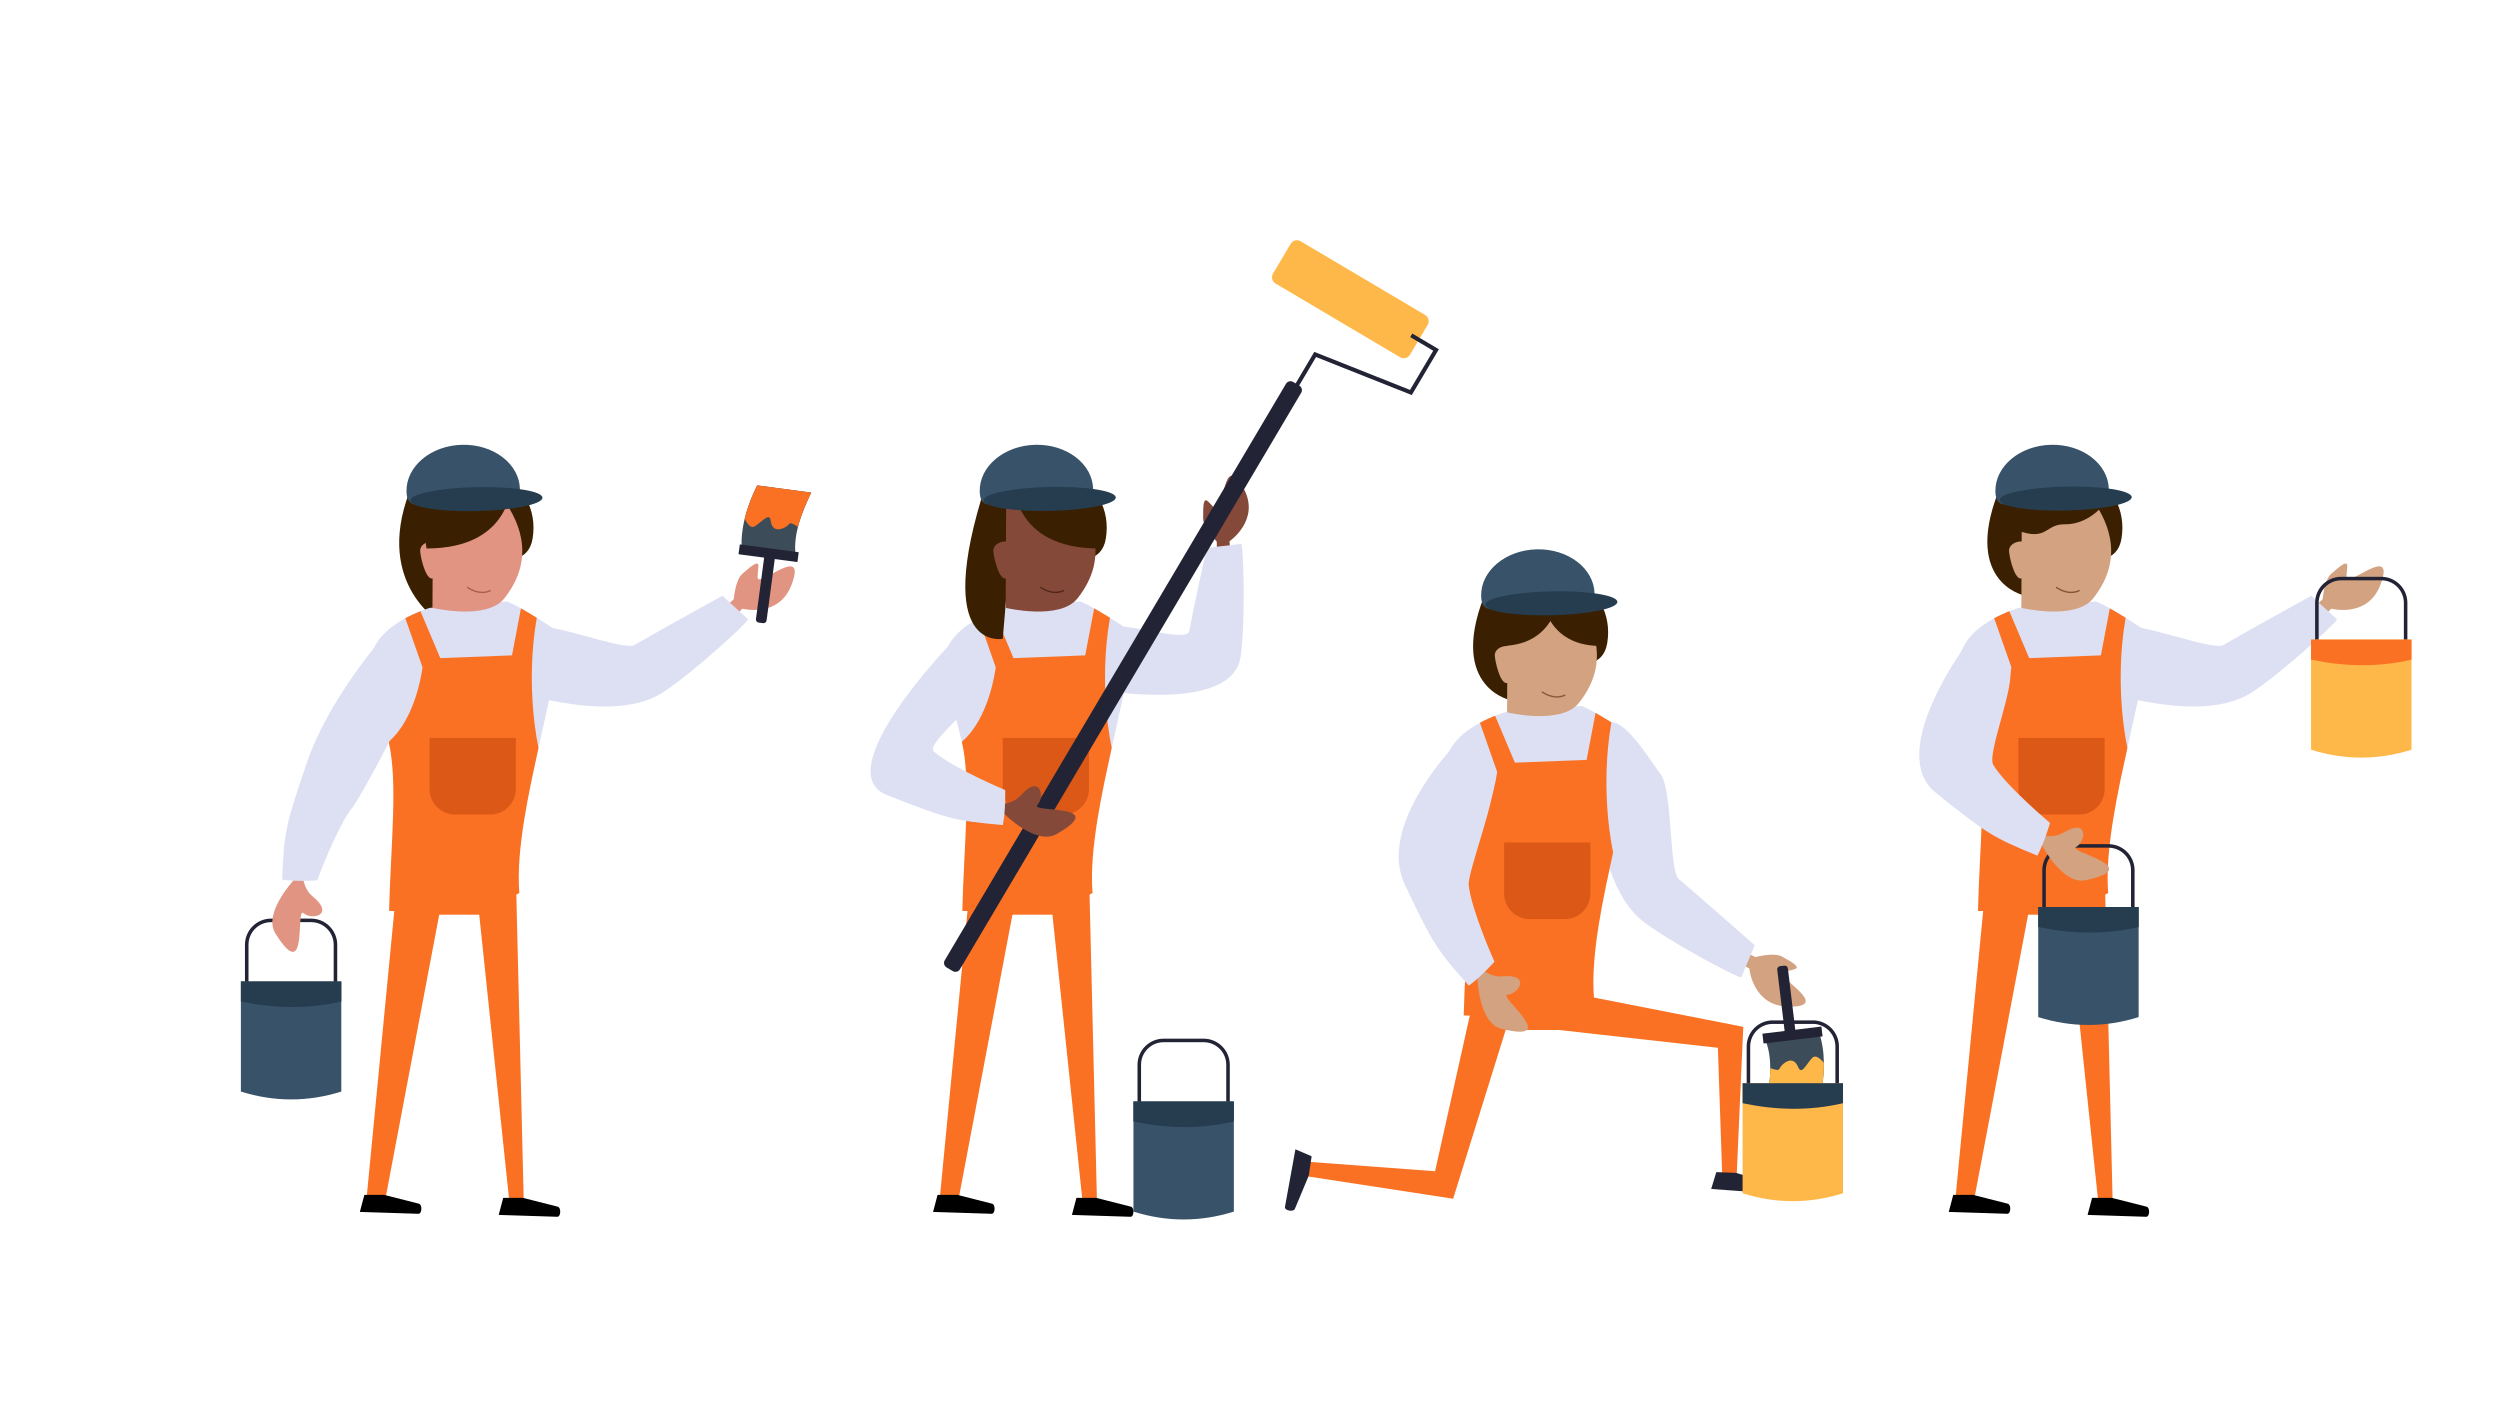<?xml version="1.0" encoding="utf-8"?>
<!-- Generator: Adobe Illustrator 26.0.1, SVG Export Plug-In . SVG Version: 6.00 Build 0)  -->
<svg version="1.1" id="Layer_1" xmlns="http://www.w3.org/2000/svg" xmlns:xlink="http://www.w3.org/1999/xlink" x="0px" y="0px"
	 viewBox="0 0 1920 1080" style="enable-background:new 0 0 1920 1080;" xml:space="preserve">
<style type="text/css">
	.st0{fill:#3A2000;}
	.st1{fill:#222335;}
	.st2{fill:#385269;}
	.st3{fill:#253D4F;}
	.st4{fill:#FA7123;}
	.st5{fill:#DDE0F3;}
	.st6{fill:#E19482;}
	.st7{fill:#AF5C4B;}
	.st8{fill:#010000;}
	.st9{fill:#DB5816;}
	.st10{fill:#3C4C59;}
	.st11{fill:#844939;}
	.st12{fill:#51261C;}
	.st13{fill:#FEB849;}
	.st14{fill:#D3A281;}
	.st15{fill:#895A3A;}
	.st16{fill:#895430;}
</style>
<g>
	<g>
		<path class="st0" d="M337.4,477.45c0,0-52.68-31.53-20.3-106.2c45.89-32.96,99.3-2.72,91.94,42.36
			c-6.11,37.4-71.81-1.37-71.81-1.37l-2.27,17.96L337.4,477.45z"/>
		<g>
			<path class="st1" d="M259,770.49h-70.87v-44.95c0-11.05,8.99-20.04,20.04-20.04h30.79c11.05,0,20.04,8.99,20.04,20.04V770.49z
				 M190.84,767.77h65.43v-42.23c0-9.55-7.77-17.32-17.32-17.32h-30.79c-9.55,0-17.32,7.77-17.32,17.32V767.77z"/>
			<g>
				<path class="st2" d="M262.12,838.32c-25.71,8.06-51.41,8.06-77.12,0v-84.56h77.12V838.32z"/>
				<path class="st3" d="M262.12,769.13c-25.63,6-51.34,5.42-77.12,0v-15.38h77.12V769.13z"/>
			</g>
		</g>
		<rect x="314.33" y="675.87" class="st4" width="69.02" height="26.62"/>
		<path class="st5" d="M413.57,574.31v0.02c-6.94,32.22-18.79,64.76-16.03,98.09c-33.9,17.11-87.15,7.89-87.15,7.89
			c9.84-45.51-4.63-79.94-11.91-110.65c-6.44-27.17-14.19-47.99-13.73-61.41c0.54-15.79,14.31-26.76,26.53-33.43
			c4.27-2.34,8.36-4.14,11.63-5.44c4.31-1.71,7.2-2.54,7.2-2.54l59.16-4.93c0,0,2.83,0.83,10.82,5.31
			c3.18,1.77,7.18,4.13,12.15,7.25c4.01,2.52,8.66,5.53,14.01,9.13C432,499.5,422.27,533.94,413.57,574.31z"/>
		<path class="st6" d="M557.91,479.53l12.27-12.07c0,0,28.03,7.43,37.74-18.39c12.35-32.85-25.92,3.06-26.08-5.54
			c-0.17-8.6,4.98-17.82-11.91-2.66c-5.23,4.69-6.4,19.33-6.4,19.33l-13.39,12.25L557.91,479.53z"/>
		<path class="st5" d="M379.65,525.8c0,0,87.25,33.34,129.28,6.09c21.97-14.25,61.27-49.95,65.72-56.18
			c-8.53-7.66-19.82-18.19-19.82-18.19s-58.95,32.58-67.4,37.75c-8.45,5.17-66.43-18.79-80.75-13.92
			C392.37,486.23,318.48,498.85,379.65,525.8z"/>
		<path class="st4" d="M413.57,574.33c-6.94,32.22-17.48,78.24-14.72,111.57c-33.9,17.11-100.03,13.67-100.03,13.67
			c1.23-50.05,6.93-99.2-0.35-129.91c21.62-18.45,26.01-57.19,26.01-57.19l-13.2-37.65c4.27-2.34,8.36-4.14,11.63-5.44l15.23,36.05
			l55.07-2.11l6.87-36.1c3.18,1.77,7.18,4.13,12.15,7.25c-9.29,53.75,1.34,99.84,1.34,99.84V574.33z"/>
		<path class="st6" d="M332.57,375.54l-0.44,91.29c0,0,41.52,9.92,55.16-7.27c26.28-33.1,9.04-62.98-2.14-78.1
			C373.98,366.34,332.57,375.54,332.57,375.54z"/>
		<path class="st6" d="M341.58,422.81c0,3.86-4.67,21.52-9.89,21.52c-5.22,0-9.01-17.66-9.01-21.52c0-3.86,4.23-6.99,9.45-6.99
			C337.35,415.82,341.58,418.95,341.58,422.81z"/>
		<path class="st0" d="M392.76,371.13c0,0,0.62,50.1-65.17,50.1c-5.33-31.97,0-54.1,0-54.1L392.76,371.13z"/>
		<path class="st7" d="M370.45,455.52c-6.54,0-11.92-4.05-11.99-4.11l0.66-0.86c0.09,0.07,9.03,6.78,17.5,2.4l0.5,0.97
			C374.87,455.08,372.6,455.52,370.45,455.52z"/>
		<polygon class="st4" points="304.63,680.76 281.31,922.5 295.65,922.5 341.44,680.76 		"/>
		<polygon class="st4" points="365.13,674.64 390.93,920.54 402.18,920.54 396.1,668.61 		"/>
		<path class="st8" d="M401.57,919.95l26.77,6.79c2.78,0.7,2.44,7.84-0.37,7.75l-44.96-1.43l3.46-13.11h3.94H401.57z"/>
		<path class="st8" d="M294.94,917.65l26.76,6.79c2.78,0.7,2.44,7.84-0.37,7.75l-44.96-1.43l3.46-13.11h3.94H294.94z"/>
		<path class="st9" d="M376.5,625.57h-27.01c-10.83,0-19.6-8.78-19.6-19.6v-39.25h66.21v39.25
			C396.1,616.79,387.33,625.57,376.5,625.57z"/>
		<g>
			<path class="st6" d="M225.58,659.14l-0.33,17.19c0,0-23.35,25.2-13.77,40.54c25.74,41.2,15.21-21.2,21.68-15.52
				c6.46,5.68,24.49,1.2,6.81-13.02c-5.48-4.4-6.77-11.74-6.77-11.74l-0.02-18.15L225.58,659.14z"/>
			<path class="st5" d="M291.22,492.88c0,0-39.44,45.47-55.58,92.89c-16.14,47.42-17.41,52.24-18.96,89.78
				c11.34,1.73,26.89,0.61,26.89,0.61s15.33-41.56,27.13-56.07c6.25-7.69,49.11-85.82,48.16-100.92
				C317.9,504.09,310.65,468.71,291.22,492.88z"/>
		</g>
		<g>
			<path class="st2" d="M399.3,375.59c0.42,19.29-19.38,5.94-43.43,6.46c-24.05,0.52-43.25,14.72-43.67-4.57
				c-0.42-19.29,18.74-35.36,42.79-35.88C379.05,341.07,398.89,356.29,399.3,375.59z"/>
			
				<ellipse transform="matrix(1 -0.022 0.022 1 -8.222 8.014)" class="st3" cx="365.64" cy="383.35" rx="50.74" ry="9.2"/>
		</g>
		<g>
			<g>
				<path class="st10" d="M623.03,378.3c-3.72,7.62-7.77,16.84-10.18,26.31c-1.98,7.74-2.87,15.64-1.6,22.99l-41.47-5.54
					c-0.75-7.78,0.25-15.97,2.15-23.75c2.36-9.68,6.12-18.72,9.62-25.55L623.03,378.3z"/>
				<path class="st1" d="M586,478.59l-3.33-0.44c-1.34-0.18-2.27-1.41-2.1-2.74l6.48-48.57c0.18-1.34,1.41-2.27,2.74-2.1l3.33,0.44
					c1.34,0.18,2.27,1.41,2.1,2.74l-6.48,48.57C588.57,477.83,587.34,478.77,586,478.59z"/>
				
					<rect x="586.71" y="402.01" transform="matrix(0.132 -0.991 0.991 0.132 91.35 954.01)" class="st1" width="7.61" height="45.64"/>
			</g>
			<path class="st4" d="M623.03,378.3c-3.72,7.62-7.77,16.84-10.18,26.31c-0.28-0.17-0.56-0.34-0.85-0.52
				c-7.05-4.39-4.26-1.49-9.54,1.12c-5.28,2.61-9.61,1.54-10.57-5.11c-0.95-6.65-5.41-0.48-12,3.99c-3.1,2.1-5.88-1.43-7.96-5.78
				c2.36-9.68,6.12-18.72,9.62-25.55L623.03,378.3z"/>
		</g>
	</g>
	<g>
		<g>
			<path class="st1" d="M944.48,862.69H873.6v-44.95c0-11.05,8.99-20.04,20.04-20.04h30.79c11.05,0,20.04,8.99,20.04,20.04V862.69z
				 M876.33,859.97h65.43v-42.23c0-9.55-7.77-17.32-17.32-17.32h-30.79c-9.55,0-17.32,7.77-17.32,17.32V859.97z"/>
			<g>
				<path class="st2" d="M947.6,930.51c-25.71,8.06-51.41,8.06-77.12,0v-84.56h77.12V930.51z"/>
				<path class="st3" d="M947.6,861.33c-25.63,6-51.34,5.42-77.12,0v-15.38h77.12V861.33z"/>
			</g>
		</g>
		<rect x="754.55" y="675.87" class="st4" width="69.02" height="26.62"/>
		<path class="st5" d="M853.8,574.31v0.02c-6.94,32.22-18.79,64.76-16.03,98.09c-33.9,17.11-87.15,7.89-87.15,7.89
			c9.84-45.51-4.63-79.94-11.91-110.65c-6.44-27.17-14.19-47.99-13.73-61.41c0.54-15.79,14.31-26.76,26.53-33.43
			c4.27-2.34,8.36-4.14,11.63-5.44c4.31-1.71,7.2-2.54,7.2-2.54l59.16-4.93c0,0,2.83,0.83,10.82,5.31
			c3.18,1.77,7.18,4.13,12.15,7.25c4.01,2.52,8.66,5.53,14.01,9.13C872.22,499.5,862.49,533.94,853.8,574.31z"/>
		<path class="st11" d="M945.36,432.83l-1.08-17.18c0,0,23.98-16.3,10.83-40.56c-16.72-30.85-14.67,21.58-21.27,16.07
			c-6.61-5.51-10.2-15.44-9.81,7.25c0.12,7.03,10.41,17.5,10.41,17.5l0.48,18.15L945.36,432.83z"/>
		<path class="st5" d="M819.87,525.8c0,0,126,27.94,132.95-21.66c3.64-25.93,2.41-79.01,0.63-86.46
			c-11.38,1.43-26.73,3.05-26.73,3.05s-11.74,54.15-13.37,63.92c-1.63,9.77-52.13-8.18-66.45-3.3
			C832.59,486.23,758.71,498.85,819.87,525.8z"/>
		<path class="st4" d="M853.8,574.33c-6.94,32.22-17.48,78.24-14.72,111.57c-33.9,17.11-100.03,13.67-100.03,13.67
			c1.23-50.05,6.93-99.2-0.35-129.91c21.62-18.45,26.01-57.19,26.01-57.19l-13.2-37.65c4.27-2.34,8.36-4.14,11.63-5.44l15.23,36.05
			l55.07-2.11l6.87-36.1c3.18,1.77,7.18,4.13,12.15,7.25c-9.29,53.75,1.34,99.84,1.34,99.84V574.33z"/>
		<path class="st0" d="M770.12,490.62c0,0-55.13,10.89-12.78-119.37c45.89-32.96,99.3-2.72,91.94,42.36
			c-6.11,37.4-71.81-1.37-71.81-1.37l-2.27,17.96L770.12,490.62z"/>
		<path class="st11" d="M772.79,375.54l-0.44,91.29c0,0,41.52,9.92,55.16-7.27c26.28-33.1,9.04-62.98-2.14-78.1
			C814.21,366.34,772.79,375.54,772.79,375.54z"/>
		<path class="st11" d="M781.8,422.81c0,3.86-4.67,21.52-9.89,21.52c-5.22,0-9.01-17.66-9.01-21.52c0-3.86,4.23-6.99,9.45-6.99
			C777.57,415.82,781.8,418.95,781.8,422.81z"/>
		<path class="st0" d="M778.63,371.13c0,0-0.62,50.1,65.17,50.1c0.05-0.32,0.11-0.64,0.16-0.96c4.43-27.54-17.86-52.06-45.7-50.35
			L778.63,371.13z"/>
		<path class="st12" d="M810.67,455.52c-6.53,0-11.92-4.05-11.99-4.11l0.66-0.86c0.09,0.07,9.03,6.78,17.5,2.4l0.5,0.97
			C815.1,455.08,812.82,455.52,810.67,455.52z"/>
		<polygon class="st4" points="744.86,680.76 721.54,922.5 735.88,922.5 781.67,680.76 		"/>
		<polygon class="st4" points="805.35,674.64 831.16,920.54 842.41,920.54 836.33,668.61 		"/>
		<path class="st8" d="M841.8,919.95l26.77,6.79c2.78,0.7,2.44,7.84-0.37,7.75l-44.96-1.43l3.46-13.11h3.94H841.8z"/>
		<path class="st8" d="M735.16,917.65l26.77,6.79c2.78,0.7,2.44,7.84-0.37,7.75l-44.96-1.43l3.46-13.11H724H735.16z"/>
		<path class="st9" d="M816.73,625.57h-27.01c-10.83,0-19.6-8.78-19.6-19.6v-39.25h66.21v39.25
			C836.33,616.79,827.55,625.57,816.73,625.57z"/>
		<g>
			<path class="st2" d="M839.53,375.59c0.42,19.29-19.38,5.94-43.43,6.46c-24.05,0.52-43.25,14.72-43.67-4.57
				c-0.42-19.29,18.74-35.36,42.79-35.88C819.28,341.07,839.11,356.29,839.53,375.59z"/>
			
				<ellipse transform="matrix(1 -0.022 0.022 1 -8.118 17.554)" class="st3" cx="805.87" cy="383.35" rx="50.74" ry="9.2"/>
		</g>
		<g>
			<path class="st1" d="M731.74,745.81l-4.76-2.82c-1.91-1.13-2.54-3.59-1.41-5.5l262.07-442.74c1.13-1.91,3.59-2.54,5.5-1.41
				l4.76,2.82c1.91,1.13,2.54,3.59,1.41,5.5L737.24,744.41C736.11,746.31,733.65,746.94,731.74,745.81z"/>
			<path class="st13" d="M1075.28,274.37l-95.67-56.63c-2.63-1.56-3.5-4.95-1.94-7.58l13.59-22.95c1.56-2.63,4.95-3.5,7.58-1.94
				l95.67,56.63c2.63,1.56,3.5,4.95,1.94,7.58l-13.59,22.95C1081.3,275.06,1077.91,275.93,1075.28,274.37z"/>
			<polygon class="st1" points="988.11,312.4 985.38,310.79 1009.38,270.25 1082.89,299.46 1100.72,269.35 1083.02,258.87 
				1084.64,256.14 1105.06,268.23 1084.24,303.41 1010.73,274.2 			"/>
		</g>
		<g>
			<path class="st11" d="M754.19,623.99l17.16,1.09c0,0,24.15,24.44,39.89,15.55c42.3-23.89-20.51-16.14-14.55-22.34
				c5.96-6.21,2.28-24.42-12.71-7.38c-4.64,5.28-12.03,6.25-12.03,6.25l-18.13-0.78L754.19,623.99z"/>
			<path class="st5" d="M731.44,492.88c0,0-96.77,99.6-50.11,117.82s51.42,19.7,88.86,22.91c2.23-11.25,1.8-26.84,1.8-26.84
				s-40.84-17.15-54.82-29.58c-7.41-6.58,42.86-42.91,41.9-58.01C758.12,504.09,750.88,468.71,731.44,492.88z"/>
		</g>
	</g>
	<g>
		<g>
			<rect x="1139.64" y="756.15" class="st4" width="69.02" height="34.87"/>
			<path class="st5" d="M1238.88,654.59v0.02c-6.94,32.22-18.79,64.76-16.03,98.09c-33.9,17.11-87.15,7.89-87.15,7.89
				c9.84-45.51-4.63-79.94-11.91-110.65c-6.44-27.17-14.19-47.99-13.73-61.41c0.54-15.79,14.31-26.76,26.53-33.43
				c4.27-2.34,8.36-4.14,11.63-5.44c4.31-1.71,7.2-2.54,7.2-2.54l59.16-4.93c0,0,2.83,0.83,10.82,5.31
				c3.18,1.77,7.18,4.13,12.15,7.25c4.01,2.52,8.66,5.53,14.01,9.13C1257.31,579.78,1247.58,614.23,1238.88,654.59z"/>
			<path class="st14" d="M1328,736.29l15.5,7.48c0,0,2.45,28.89,30.04,29.33c35.09,0.55-11.62-23.37-3.58-26.42
				c8.04-3.06,18.45-1.32-1.51-12.11c-6.18-3.34-20.35,0.49-20.35,0.49l-16.05-8.48L1328,736.29z"/>
			<path class="st5" d="M1224.33,584.08c0,0-1.97,93.38,37.86,123.76c20.82,15.88,67.68,40.84,75.05,42.93
				c4.33-10.62,10.44-24.79,10.44-24.79s-50.54-44.51-58.26-50.73c-7.72-6.21-4.71-68.88-14.12-80.71
				C1265.87,582.71,1229.08,517.4,1224.33,584.08z"/>
			<path class="st4" d="M1238.88,654.61c-6.94,32.22-17.48,78.24-14.72,111.57c-33.9,17.11-100.03,13.67-100.03,13.67
				c1.23-50.05,6.93-99.2-0.35-129.91c21.62-18.45,26.01-57.19,26.01-57.19l-13.2-37.65c4.27-2.34,8.36-4.14,11.63-5.44l15.23,36.05
				l55.07-2.11l6.87-36.1c3.18,1.77,7.18,4.13,12.15,7.25c-9.29,53.75,1.34,99.84,1.34,99.84V654.61z"/>
			<path class="st0" d="M1158.8,537.33c0,0-48.76-11.12-16.38-85.79c45.89-32.96,99.3-2.72,91.94,42.36
				c-6.11,37.4-71.81-1.37-71.81-1.37l-2.27,17.96L1158.8,537.33z"/>
			<path class="st14" d="M1157.88,455.83l-0.44,91.29c0,0,41.52,9.92,55.16-7.27c26.28-33.1,9.04-62.98-2.14-78.1
				C1199.3,446.63,1157.88,455.83,1157.88,455.83z"/>
			<path class="st14" d="M1166.89,503.1c0,3.86-4.67,21.52-9.89,21.52c-5.22,0-9.01-17.66-9.01-21.52s4.23-6.99,9.45-6.99
				S1166.89,499.24,1166.89,503.1z"/>
			<path class="st0" d="M1198.19,451.01c0,0,0.44,45.09-45.98,45.09c-3.76-28.78,0-48.7,0-48.7L1198.19,451.01z"/>
			<path class="st0" d="M1183.18,451.01c0,0-0.44,45.09,45.98,45.09c0.27-2.1,0.51-4.15,0.71-6.14
				c2.22-22.38-16.3-41.33-38.72-39.57L1183.18,451.01z"/>
			<path class="st15" d="M1195.76,535.8c-6.54,0-11.92-4.05-11.99-4.11l0.66-0.86c0.09,0.07,9.03,6.78,17.5,2.4l0.5,0.97
				C1200.18,535.37,1197.91,535.8,1195.76,535.8z"/>
			<path class="st9" d="M1201.81,705.85h-27.01c-10.83,0-19.6-8.78-19.6-19.6V647h66.21v39.25
				C1221.42,697.08,1212.64,705.85,1201.81,705.85z"/>
			<g>
				<path class="st2" d="M1224.62,455.87c0.42,19.29-19.38,5.94-43.43,6.46c-24.05,0.52-43.25,14.72-43.67-4.57
					c-0.42-19.29,18.74-35.36,42.79-35.88C1204.36,421.36,1224.2,436.58,1224.62,455.87z"/>
				
					<ellipse transform="matrix(1 -0.022 0.022 1 -9.767 25.917)" class="st3" cx="1190.96" cy="463.63" rx="50.74" ry="9.2"/>
			</g>
			<g>
				<g>
					<path class="st10" d="M1356.26,848.38c1.7-8.31,3.32-18.25,3.28-28.02c-0.01-7.99-1.13-15.87-4.2-22.66l41.54-5
						c2.67,7.35,3.75,15.53,3.85,23.53c0.13,9.97-1.25,19.66-2.93,27.14L1356.26,848.38z"/>
					<path class="st1" d="M1367.05,742.02l3.34-0.4c1.34-0.16,2.55,0.79,2.71,2.13l5.86,48.65c0.16,1.34-0.79,2.55-2.13,2.71
						l-3.34,0.4c-1.34,0.16-2.55-0.79-2.71-2.13l-5.86-48.65C1364.76,743.4,1365.71,742.18,1367.05,742.02z"/>
					
						<rect x="1353.29" y="791.4" transform="matrix(0.993 -0.12 0.12 0.993 -85.274 170.397)" class="st1" width="45.64" height="7.61"/>
				</g>
				<path class="st13" d="M1356.26,848.38c1.7-8.31,3.32-18.25,3.28-28.02c0.31,0.09,0.62,0.19,0.96,0.29
					c7.93,2.49,4.49,0.38,8.96-3.47c4.46-3.85,8.92-3.89,11.51,2.3c2.58,6.21,5.36-0.88,10.62-6.86c2.47-2.81,6.05-0.09,9.15,3.61
					c0.13,9.97-1.25,19.66-2.93,27.14L1356.26,848.38z"/>
			</g>
			<polygon class="st4" points="1182.9,789.43 1319.34,804.7 1322.59,900.94 1333.83,901.39 1338.83,788.62 1182.11,757.88 			"/>
			<path class="st1" d="M1333.24,900.78l26.47,7.85c2.75,0.81,2.13,7.93-0.67,7.73l-44.87-3.22l3.97-12.96l3.94,0.16L1333.24,900.78
				z"/>
			<polygon class="st4" points="1132.03,765.52 1102.13,899.52 1006.1,892.37 1004.45,903.5 1116.01,920.63 1163.48,768.13 			"/>
			<path class="st1" d="M1005.11,902.97l-10.66,25.47c-1.11,2.64-8.11,1.26-7.61-1.5l8.04-44.26l12.46,5.35l-0.58,3.9
				L1005.11,902.97z"/>
			<g>
				<path class="st14" d="M1122.96,738.99l11.77,12.53c0,0,0.89,34.34,18.46,38.63c47.2,11.51-3.92-25.8,4.67-26.25
					c8.59-0.45,18.37-16.25-4.22-14.07c-6.99,0.67-13.05-3.67-13.05-3.67l-12.69-12.98L1122.96,738.99z"/>
				<path class="st5" d="M1116.53,573.16c0,0-59.2,61.09-37.62,106.3c21.58,45.21,24.03,49.54,49.14,77.5
					c9.32-6.68,19.67-18.34,19.67-18.34s-18.05-40.45-19.75-59.07c-0.9-9.87,22.22-68.98,19.34-83.83
					C1144.43,580.86,1132.71,546.7,1116.53,573.16z"/>
			</g>
		</g>
		<g>
			<path class="st1" d="M1412.31,848.63h-70.87v-44.95c0-11.05,8.99-20.04,20.04-20.04h30.79c11.05,0,20.04,8.99,20.04,20.04V848.63
				z M1344.15,845.91h65.43v-42.23c0-9.55-7.77-17.32-17.32-17.32h-30.79c-9.55,0-17.32,7.77-17.32,17.32V845.91z"/>
			<g>
				<path class="st13" d="M1415.43,916.45c-25.71,8.06-51.41,8.06-77.12,0v-84.56h77.12V916.45z"/>
				<path class="st3" d="M1415.43,847.27c-25.63,6-51.34,5.42-77.12,0v-15.38h77.12V847.27z"/>
			</g>
		</g>
	</g>
	<g>
		<rect x="1534.59" y="675.87" class="st4" width="69.02" height="26.62"/>
		<path class="st5" d="M1633.83,574.31v0.02c-6.94,32.22-18.79,64.76-16.03,98.09c-33.9,17.11-87.15,7.89-87.15,7.89
			c9.84-45.51-4.63-79.94-11.91-110.65c-6.44-27.17-14.19-47.99-13.73-61.41c0.54-15.79,14.31-26.76,26.53-33.43
			c4.27-2.34,8.36-4.14,11.63-5.44c4.31-1.71,7.2-2.54,7.2-2.54l59.16-4.93c0,0,2.83,0.83,10.82,5.31
			c3.18,1.77,7.18,4.13,12.15,7.25c4.01,2.52,8.66,5.53,14.01,9.13C1652.26,499.5,1642.53,533.94,1633.83,574.31z"/>
		<path class="st14" d="M1778.17,479.53l12.27-12.07c0,0,28.03,7.43,37.74-18.39c12.35-32.85-25.92,3.06-26.08-5.54
			c-0.17-8.6,4.98-17.82-11.91-2.66c-5.23,4.69-6.4,19.33-6.4,19.33l-13.39,12.25L1778.17,479.53z"/>
		<path class="st5" d="M1599.91,525.8c0,0,87.25,33.34,129.28,6.09c21.97-14.25,61.27-49.95,65.72-56.18
			c-8.53-7.66-19.82-18.19-19.82-18.19s-58.95,32.58-67.4,37.75c-8.45,5.17-66.43-18.79-80.75-13.92S1538.75,498.85,1599.91,525.8z"
			/>
		<path class="st4" d="M1633.83,574.33c-6.94,32.22-17.48,78.24-14.72,111.57c-33.9,17.11-100.03,13.67-100.03,13.67
			c1.23-50.05,6.93-99.2-0.35-129.91c21.62-18.45,26.01-57.19,26.01-57.19l-13.2-37.65c4.27-2.34,8.36-4.14,11.63-5.44l15.23,36.05
			l55.07-2.11l6.87-36.1c3.18,1.77,7.18,4.13,12.15,7.25c-9.29,53.75,1.34,99.84,1.34,99.84V574.33z"/>
		<path class="st0" d="M1553.75,457.04c0,0-48.76-11.12-16.38-85.79c45.89-32.96,99.3-2.72,91.94,42.36
			c-6.11,37.4-71.81-1.37-71.81-1.37l-2.27,17.96L1553.75,457.04z"/>
		<path class="st14" d="M1552.83,375.54l-0.44,91.29c0,0,41.52,9.92,55.16-7.27c26.28-33.1,9.04-62.98-2.14-78.1
			C1594.25,366.34,1552.83,375.54,1552.83,375.54z"/>
		<path class="st14" d="M1561.84,422.81c0,3.86-4.67,21.52-9.89,21.52c-5.22,0-9.01-17.66-9.01-21.52c0-3.86,4.23-6.99,9.45-6.99
			C1557.61,415.82,1561.84,418.95,1561.84,422.81z"/>
		<path class="st16" d="M1590.71,455.52c-6.53,0-11.92-4.05-11.99-4.11l0.66-0.86c0.09,0.07,9.03,6.78,17.5,2.4l0.5,0.97
			C1595.13,455.08,1592.86,455.52,1590.71,455.52z"/>
		<polygon class="st4" points="1524.9,680.76 1501.58,922.5 1515.91,922.5 1561.71,680.76 		"/>
		<polygon class="st4" points="1585.39,674.64 1611.2,920.54 1622.45,920.54 1616.36,668.61 		"/>
		<path class="st8" d="M1621.83,919.95l26.77,6.79c2.78,0.7,2.44,7.84-0.37,7.75l-44.96-1.43l3.46-13.11h3.94H1621.83z"/>
		<path class="st8" d="M1515.2,917.65l26.77,6.79c2.78,0.7,2.44,7.84-0.37,7.75l-44.96-1.43l3.46-13.11h3.94H1515.2z"/>
		<path class="st0" d="M1612.81,390.58c0,0-10.62,12.31-27.17,12.08c-16.55-0.23-12.51,15.63-42.69,2.07
			c2.37-15.01,4.99-19.31,4.99-19.31h61.84L1612.81,390.58z"/>
		<path class="st9" d="M1596.76,625.57h-27.01c-10.83,0-19.6-8.78-19.6-19.6v-39.25h66.21v39.25
			C1616.36,616.79,1607.59,625.57,1596.76,625.57z"/>
		<g>
			<path class="st2" d="M1619.57,375.59c0.42,19.29-19.38,5.94-43.43,6.46c-24.05,0.52-43.25,14.72-43.67-4.57
				c-0.42-19.29,18.74-35.36,42.79-35.88C1599.31,341.07,1619.15,356.29,1619.57,375.59z"/>
			
				<ellipse transform="matrix(1 -0.022 0.022 1 -7.935 34.458)" class="st3" cx="1585.91" cy="383.35" rx="50.74" ry="9.2"/>
		</g>
		<g>
			<path class="st1" d="M1639.36,713.3h-70.87v-44.95c0-11.05,8.99-20.04,20.04-20.04h30.79c11.05,0,20.04,8.99,20.04,20.04V713.3z
				 M1571.2,710.58h65.43v-42.23c0-9.55-7.77-17.32-17.32-17.32h-30.79c-9.55,0-17.32,7.77-17.32,17.32V710.58z"/>
			<g>
				<path class="st2" d="M1642.48,781.13c-25.71,8.06-51.41,8.06-77.12,0v-84.56h77.12V781.13z"/>
				<path class="st3" d="M1642.48,711.94c-25.63,6-51.34,5.42-77.12,0v-15.38h77.12V711.94z"/>
			</g>
		</g>
		<g>
			<path class="st14" d="M1552.28,643.17l16.06,6.14c0,0,15.79,30.51,33.47,26.7c47.49-10.24-14.78-21.5-7.25-25.66
				s9.43-22.63-9.94-10.82c-6,3.66-13.34,2.39-13.34,2.39l-17.08-6.14L1552.28,643.17z"/>
			<path class="st5" d="M1511.48,492.88c0,0-63.96,84.68-24.82,115.95c39.14,31.26,43.24,34.09,78.03,48.29
				c5.47-10.08,9.7-25.09,9.7-25.09s-33.89-28.52-43.54-44.54c-5.11-8.49,16.53-59.35,12.74-73.99
				C1539.8,498.85,1526,465.47,1511.48,492.88z"/>
		</g>
		<g>
			<path class="st1" d="M1848.88,507.96H1778v-44.95c0-11.05,8.99-20.04,20.04-20.04h30.79c11.05,0,20.04,8.99,20.04,20.04V507.96z
				 M1780.73,505.24h65.43v-42.23c0-9.55-7.77-17.32-17.32-17.32h-30.79c-9.55,0-17.32,7.77-17.32,17.32V505.24z"/>
			<g>
				<path class="st13" d="M1852,575.79c-25.71,8.06-51.41,8.06-77.12,0v-84.56H1852V575.79z"/>
				<path class="st4" d="M1852,506.6c-25.63,6-51.34,5.42-77.12,0v-15.38H1852V506.6z"/>
			</g>
		</g>
	</g>
</g>
</svg>
